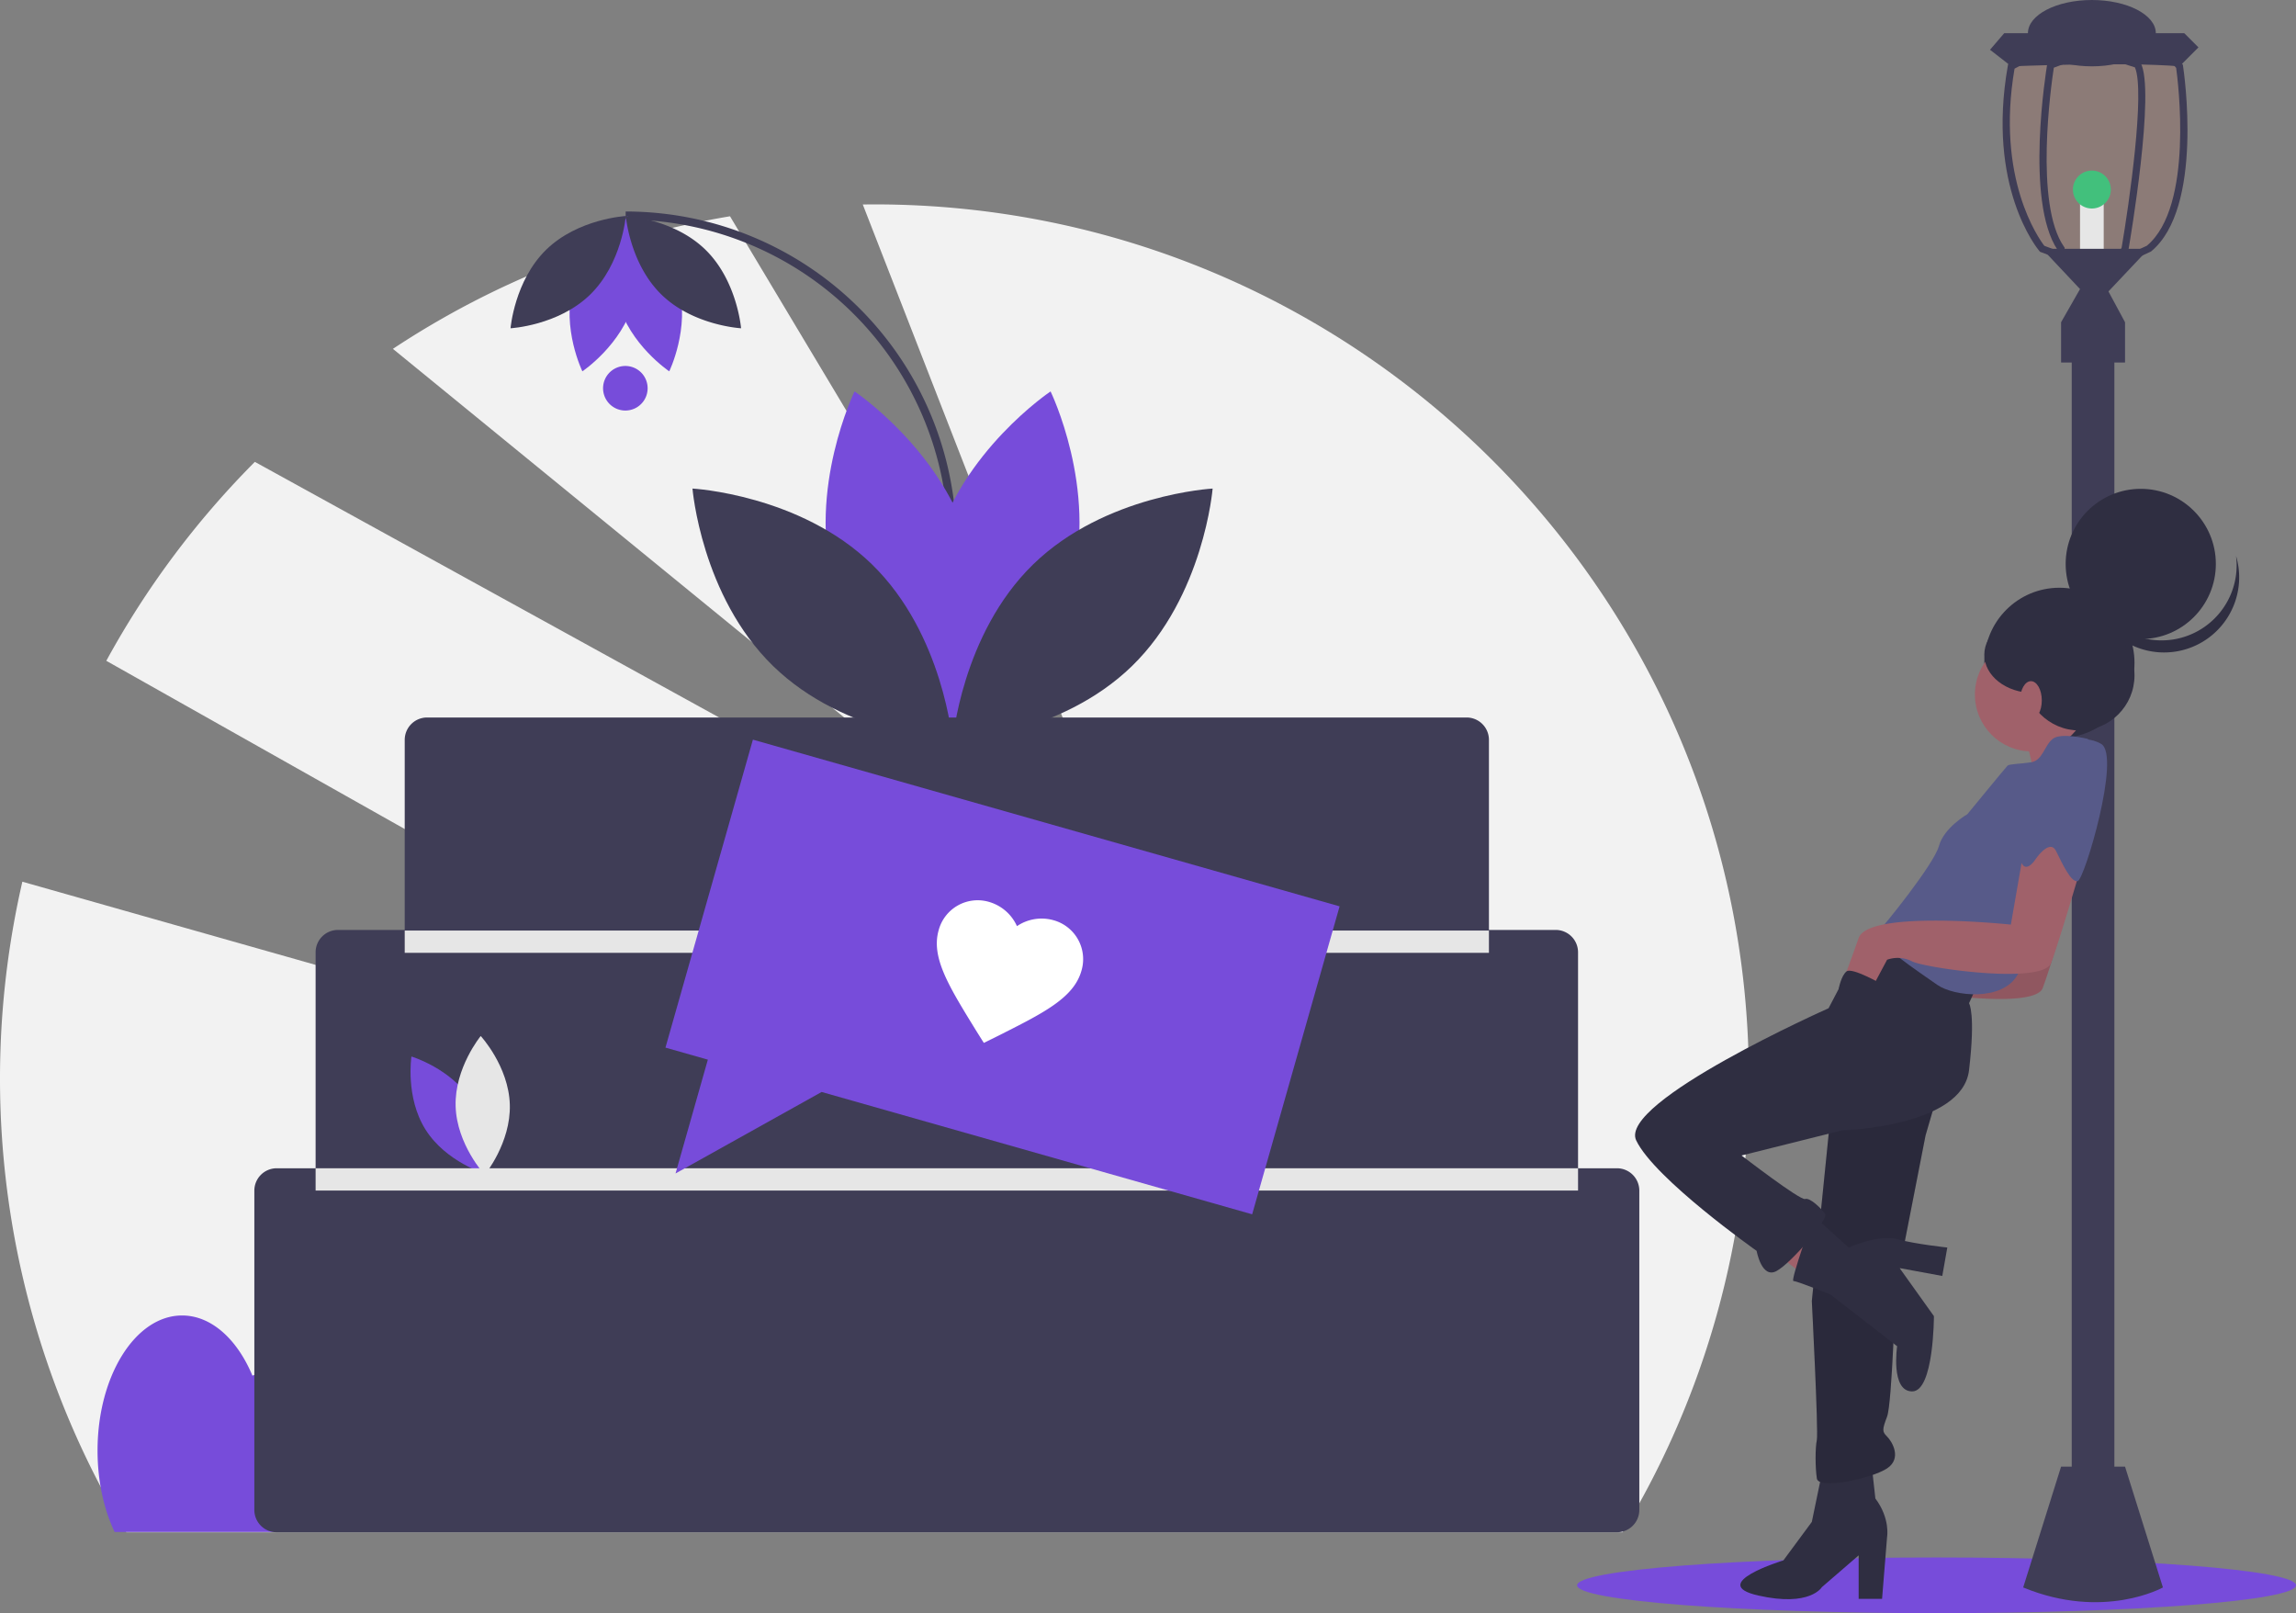 <svg width="568" height="399" fill="none" xmlns="http://www.w3.org/2000/svg"><rect width="100%" height="100%" fill="#808080" stroke="none"/><g clip-path="url(#clip0)"><path d="M479.076 399c-49.111 0-88.923-3.083-88.923-6.886s39.812-6.885 88.923-6.885c49.111 0 88.924 3.082 88.924 6.885S528.187 399 479.076 399z" fill="#774CDA"/><path opacity=".1" d="M496.713 16.257l.076-.422 7.213-3.821h1.132l.433-.83h14.865l3.447.83h12.695l3.44 4.014.035.246c.223 1.436 5.197 35.198-7.928 45.94l-5.472 2.543h-3.539l.691-1.381-3.076 1.381h-9.961l-.177-.265-5.911-2.214-.152-.176c-.533-.633-13.096-15.899-7.811-45.845z" fill="#FF5029"/><path d="M514.572 49.813h5.859V65.05h-5.859V49.813z" fill="#E6E6E6"/><path d="M512.522 84.682h10.546V377.7h-10.546V84.682z" fill="#3F3D56"/><path d="M509.885 79.7h15.82v9.963h-15.82v-9.962z" fill="#3F3D56"/><path d="M531.564 61.534l-9.96 10.549 4.101 7.618-8.203 1.758-7.617-1.758 4.687-8.204-9.375-9.963h26.367zm7.618-45.125l4.687-4.688-3.515-3.517h-44.531l-3.516 4.103 5.274 4.102s28.124-1.172 41.601 0z" fill="#3F3D56"/><path d="M496.713 16.257l.076-.422 7.213-3.821 3.293-1.747 18.486-1.19 10.366 2.438.427.499 3.44 4.014.035.246c.223 1.436 5.197 35.197-7.928 45.94l-5.472 2.543-4.606 2.139 1.067-2.14 1.752-3.498c1.833-10.677 5.865-38.73 3.292-44.591l-10.628-3.429-9.434 3.505c-.65 4.214-4.857 33.756 2.514 44.287l.158.228v3.3l-6.088-2.28-.152-.176c-.533-.633-13.096-15.899-7.811-45.845zm9.024 44.538l3.269 1.23v-.222c-8.086-12.066-2.801-44.468-2.572-45.851l.082-.504 9.246-3.434 1.717-.64 1.98.64 9.914 3.2.17.298c3.768 6.757-2.695 44.562-2.971 46.168l-.023.13-.697 1.394 5.244-2.42c11.689-9.734 7.682-40.906 7.254-43.994l-3.164-3.692-4.606-1.084-4.951-1.166-8.15.527-9.692.627-.023.012-9.393 4.97c-4.652 27.162 6.024 42.077 7.366 43.811z" fill="#3F3D56"/><path d="M517.502 16.409c-8.737 0-15.82-3.673-15.82-8.205 0-4.53 7.083-8.204 15.82-8.204s15.82 3.673 15.82 8.204c0 4.532-7.083 8.205-15.82 8.205zm8.203 346.347l9.375 29.888s-14.649 8.204-34.57 0l9.375-29.888h15.82z" fill="#3F3D56"/><path d="M517.502 51.571a4.688 4.688 0 1 1 .002-9.376 4.688 4.688 0 0 1-.002 9.376z" fill="#42C07C"/><path d="M344.579 219.896c-2.476 9.154-10.957 14.823-10.957 14.823s-4.466-9.172-1.99-18.327c2.476-9.154 10.956-14.823 10.956-14.823s4.467 9.172 1.991 18.327z" fill="#FF5029"/><path d="M340.941 217.929c-6.795 6.615-7.624 16.783-7.624 16.783s10.185-.556 16.979-7.171c6.794-6.615 7.624-16.783 7.624-16.783s-10.185.556-16.979 7.171z" fill="#E6E6E6"/><path d="M5.533 218.082L242.5 285.287 26.298 163.445a217.103 217.103 0 0 1 36.75-49.206l209.764 115.465L97.202 86.285a215.04 215.04 0 0 1 83.392-32.788l97.27 162.427-64.423-165.343c.959-.012 1.918-.027 2.88-.027 119.471 0 216.321 96.867 216.321 216.358a215.374 215.374 0 0 1-31.254 112.084H31.254a217.074 217.074 0 0 1-25.72-160.914z" fill="#F2F2F2"/><path d="M24.13 358.793c0-18.457 9.365-33.42 20.916-33.42 7.26 0 13.654 5.913 17.404 14.888a10.485 10.485 0 0 1 3.997-.802c3.497 0 6.73 1.792 9.366 4.824 3.38-11.19 10.549-18.91 18.846-18.91 7.757 0 14.523 6.754 18.134 16.778a11.423 11.423 0 0 1 7.158-2.692c8.865 0 16.052 11.483 16.052 25.647a37.417 37.417 0 0 1-2.529 13.811H28.349c-2.647-5.598-4.218-12.567-4.218-20.124z" fill="#774CDA"/><path d="M235.611 134.158v0a80.855 80.855 0 0 0-23.676-57.167 80.825 80.825 0 0 0-57.157-23.68" stroke="#3F3D56" stroke-width="2" stroke-miterlimit="10"/><path d="M206.2 144.74c6.474 23.938 28.652 38.764 28.652 38.764s11.68-23.986 5.205-47.925c-6.475-23.939-28.652-38.764-28.652-38.764s-11.68 23.986-5.205 47.925z" fill="#774CDA"/><path d="M265.102 144.74c-6.475 23.938-28.652 38.764-28.652 38.764s-11.68-23.986-5.205-47.925c6.475-23.939 28.652-38.764 28.652-38.764s11.68 23.986 5.205 47.925z" fill="#774CDA"/><path d="M255.588 139.595c-17.767 17.298-19.937 43.889-19.937 43.889s26.635-1.454 44.402-18.752c17.767-17.299 19.937-43.89 19.937-43.89s-26.636 1.455-44.402 18.753zm-39.874 0c17.766 17.298 19.936 43.889 19.936 43.889s-26.635-1.454-44.402-18.752c-17.767-17.299-19.937-43.89-19.937-43.89s26.636 1.455 44.403 18.753z" fill="#3F3D56"/><path d="M167.87 70.604c-2.869-10.61-12.698-17.18-12.698-17.18s-5.177 10.63-2.307 21.24c2.869 10.61 12.699 17.18 12.699 17.18s5.176-10.63 2.306-21.24z" fill="#774CDA"/><path d="M141.765 70.604c2.869-10.61 12.699-17.18 12.699-17.18s5.176 10.63 2.306 21.24c-2.869 10.61-12.698 17.18-12.698 17.18s-5.177-10.63-2.307-21.24z" fill="#774CDA"/><path d="M145.981 72.883c7.875-7.666 8.836-19.452 8.836-19.452s-11.805.645-19.679 8.312c-7.874 7.666-8.836 19.452-8.836 19.452s11.805-.645 19.679-8.312z" fill="#3F3D56"/><path d="M163.653 72.883c-7.874-7.666-8.836-19.452-8.836-19.452s11.805.645 19.679 8.312c7.874 7.666 8.836 19.452 8.836 19.452s-11.805-.645-19.679-8.312zm-95.22 216.079h9.645v-53.437a5.529 5.529 0 0 1 5.511-5.512h16.534V182.98a5.533 5.533 0 0 1 5.512-5.513h257.197a5.53 5.53 0 0 1 5.511 5.513v47.033h16.534a5.524 5.524 0 0 1 5.511 5.512v53.437h9.645a5.53 5.53 0 0 1 5.512 5.512v79.01a5.526 5.526 0 0 1-5.512 5.512h-331.6a5.525 5.525 0 0 1-5.511-5.512v-79.01a5.53 5.53 0 0 1 5.511-5.512z" fill="#3F3D56"/><path d="M116.626 272.257c5.064 8.017 3.501 18.099 3.501 18.099s-9.775-2.916-14.84-10.933c-5.064-8.017-3.501-18.099-3.501-18.099s9.775 2.916 14.84 10.933z" fill="#774CDA"/><path d="M112.715 273.606c.274 9.48 7.199 16.971 7.199 16.971s6.482-7.878 6.208-17.358c-.273-9.479-7.198-16.97-7.198-16.97s-6.482 7.878-6.209 17.357z" fill="#E6E6E6"/><path d="M78.078 288.962h312.31v5.512H78.078v-5.512zm22.045-58.798h268.22v5.512h-268.22v-5.512z" fill="#E6E6E6"/><path d="M154.777 101.543a5.512 5.512 0 1 1 .001-11.023 5.512 5.512 0 0 1-.001 11.023zm176.622 122.634l-145.143-41.23-21.631 76.171 10.486 2.979-7.994 28.15 36.14-20.155 106.511 30.257 21.631-76.172z" fill="#774CDA"/><path d="M243.382 257.951l3.217-1.583c11.467-5.768 19.01-9.483 20.927-16.235a9.977 9.977 0 0 0-.82-7.733 9.973 9.973 0 0 0-6.117-4.8 10.847 10.847 0 0 0-4.666-.255 10.88 10.88 0 0 0-4.341 1.729 10.869 10.869 0 0 0-6.887-5.989 9.976 9.976 0 0 0-7.727.867 9.99 9.99 0 0 0-4.762 6.148c-1.917 6.752 2.548 13.878 9.271 24.813l1.905 3.038z" fill="#fff"/><path d="M500.977 182.552s3.724 11.173 1.655 13.656c-2.069 2.483 12.413-7.449 12.413-7.449l-7.862-9.104-6.206 2.897z" fill="#A0616A"/><path d="M509.469 182.534c-10.26 0-18.577-8.319-18.577-18.581 0-10.261 8.317-18.58 18.577-18.58 10.26 0 18.577 8.319 18.577 18.58 0 10.262-8.317 18.581-18.577 18.581z" fill="#2F2E41"/><path d="M437.257 308.357l9.516 7.449 5.379-8.69-9.516-6.621-5.379 7.862z" fill="#A0616A"/><path d="M450.704 364.431l-2.483 12.002-7.034 9.518s-19.033 5.793-6.206 8.69c12.827 2.897 15.723-2.069 15.723-2.069l9.103-7.863v10.76h5.793l1.241-15.312s.827-4.552-2.897-9.518l-.827-7.449-12.413 1.241z" fill="#2F2E41"/><path d="M498.701 215.865l-3.31 19.037s-35.17-3.725-37.652 3.31c-2.483 7.036-3.311 9.105-3.311 9.105l7.034 2.483 3.31-6.208a7.864 7.864 0 0 1 6.207.414c3.31 1.655 32.274 5.794 34.342.414 2.069-5.38 7.862-25.244 7.862-25.244l-8.689-7.035-5.793 3.724z" fill="#A0616A"/><path opacity=".1" d="M498.701 215.865l-3.31 19.037s-35.17-3.725-37.652 3.31c-2.483 7.036-3.311 9.105-3.311 9.105l7.034 2.483 3.31-6.208a7.864 7.864 0 0 1 6.207.414c3.31 1.655 32.274 5.794 34.342.414 2.069-5.38 7.862-25.244 7.862-25.244l-8.689-7.035-5.793 3.724z" fill="#000"/><path d="M479.254 270.905l-2.896 9.932-7.448 38.073s-.828 28.141-2.069 31.451c-1.241 3.311-1.241 3.725 0 4.966 1.241 1.242 3.724 5.38 0 7.863-3.724 2.483-16.964 5.38-17.378 2.483-.414-2.897-.414-7.449 0-9.518.414-2.069-1.241-34.348-1.241-34.348l4.965-49.247 16.964-7.862 9.103 6.207z" fill="#2F2E41"/><path opacity=".1" d="M479.254 270.905l-2.896 9.932-7.448 38.073s-.828 28.141-2.069 31.451c-1.241 3.311-1.241 3.725 0 4.966 1.241 1.242 3.724 5.38 0 7.863-3.724 2.483-16.964 5.38-17.378 2.483-.414-2.897-.414-7.449 0-9.518.414-2.069-1.241-34.348-1.241-34.348l4.965-49.247 16.964-7.862 9.103 6.207z" fill="#000"/><path d="M461.462 232.005l-9.102 17.381s-52.135 23.174-47.583 32.693c4.551 9.518 29.791 27.313 29.791 27.313s1.241 7.035 4.965 4.966c3.724-2.069 12.827-12.829 11.999-14.071-.827-1.241-3.724-4.138-4.965-3.724-1.241.414-15.723-10.76-15.723-10.76l24.826-6.207s29.791-.828 31.446-14.898c1.655-14.071 0-16.554 0-16.554l2.069-4.552-16.965-10.346-10.758-1.241z" fill="#2F2E41"/><path d="M448.636 300.701l8.689 7.863s7.448-3.311 11.999-2.069c4.551 1.241 12.413 2.069 12.413 2.069l-1.241 7.035-10.557-1.948 8.488 11.88s0 18.623-5.379 18.623-3.724-11.174-3.724-11.174l-16.551-12.829s-8.275-3.311-9.102-3.311c-.828 0 4.965-16.139 4.965-16.139z" fill="#2F2E41"/><path d="M502.632 185.862c-7.77 0-14.068-6.299-14.068-14.07s6.298-14.07 14.068-14.07c7.769 0 14.068 6.299 14.068 14.07s-6.299 14.07-14.068 14.07z" fill="#A0616A"/><path d="M516.493 182.759s-6.62-1.656-8.689 0c-2.069 1.655-2.483 5.379-5.379 5.793-2.896.414-5.379.414-5.793.828-.414.414-9.93 12.001-9.93 12.001s-5.793 3.311-7.034 7.863c-1.241 4.552-13.654 19.864-15.309 21.519-1.655 1.656 10.758 9.932 14.895 12.829 4.138 2.897 16.137 4.139 19.861-2.483 3.724-6.621 23.998-49.66 17.378-58.35z" fill="#575A89"/><path d="M500.769 209.657l-3.31 19.037s-35.17-3.725-37.652 3.31c-2.483 7.035-3.31 9.105-3.31 9.105l7.034 2.483 3.31-6.208a7.85 7.85 0 0 1 6.206.414c3.31 1.655 32.274 5.794 34.343.414 2.069-5.38 7.861-25.244 7.861-25.244l-8.689-7.035-5.793 3.724z" fill="#A0616A"/><path d="M508.677 184.499s-9.976 21.02-9.149 26.814c.828 5.793 3.724 1.655 3.724 1.655s3.724-5.794 5.379-2.483c1.655 3.311 3.724 7.863 5.379 7.449 1.655-.414 10.758-31.037 5.793-33.934-4.965-2.897-11.126.499-11.126.499z" fill="#575A89"/><path d="M529.594 158.069c-10.26 0-18.577-8.318-18.577-18.58 0-10.262 8.317-18.581 18.577-18.581 10.26 0 18.577 8.319 18.577 18.581 0 10.262-8.317 18.58-18.577 18.58z" fill="#2F2E41"/><path d="M545.618 154.874a18.58 18.58 0 0 1-16.863 2.533 18.584 18.584 0 0 1-11.825-12.289 18.587 18.587 0 0 0 7.65 12.813 18.57 18.57 0 0 0 21.584-.013 18.581 18.581 0 0 0 7.005-20.42 18.573 18.573 0 0 1-7.551 17.376z" fill="#2F2E41"/><path d="M514.423 180.675c-7.524 0-13.623-6.1-13.623-13.626 0-7.525 6.099-13.625 13.623-13.625 7.524 0 13.623 6.1 13.623 13.625 0 7.526-6.099 13.626-13.623 13.626z" fill="#2F2E41"/><path d="M502.967 171.385c-6.669 0-12.076-4.229-12.076-9.445s5.407-9.445 12.076-9.445c6.669 0 12.075 4.229 12.075 9.445s-5.406 9.445-12.075 9.445z" fill="#2F2E41"/><path d="M502.425 177.999c-1.486 0-2.69-2.13-2.69-4.759 0-2.628 1.204-4.759 2.69-4.759 1.485 0 2.689 2.131 2.689 4.759 0 2.629-1.204 4.759-2.689 4.759z" fill="#A0616A"/><path d="M465.507 243.411s-7.325-4.203-8.685-3.149c-1.36 1.054-1.964 4.352-1.964 4.352l8.466 3.323 2.482-4.552-.299.026z" fill="#2F2E41"/></g><defs><clipPath id="clip0"><path transform="matrix(-1 0 0 1 568 0)" fill="#fff" d="M0 0h568v399H0z"/></clipPath></defs></svg>